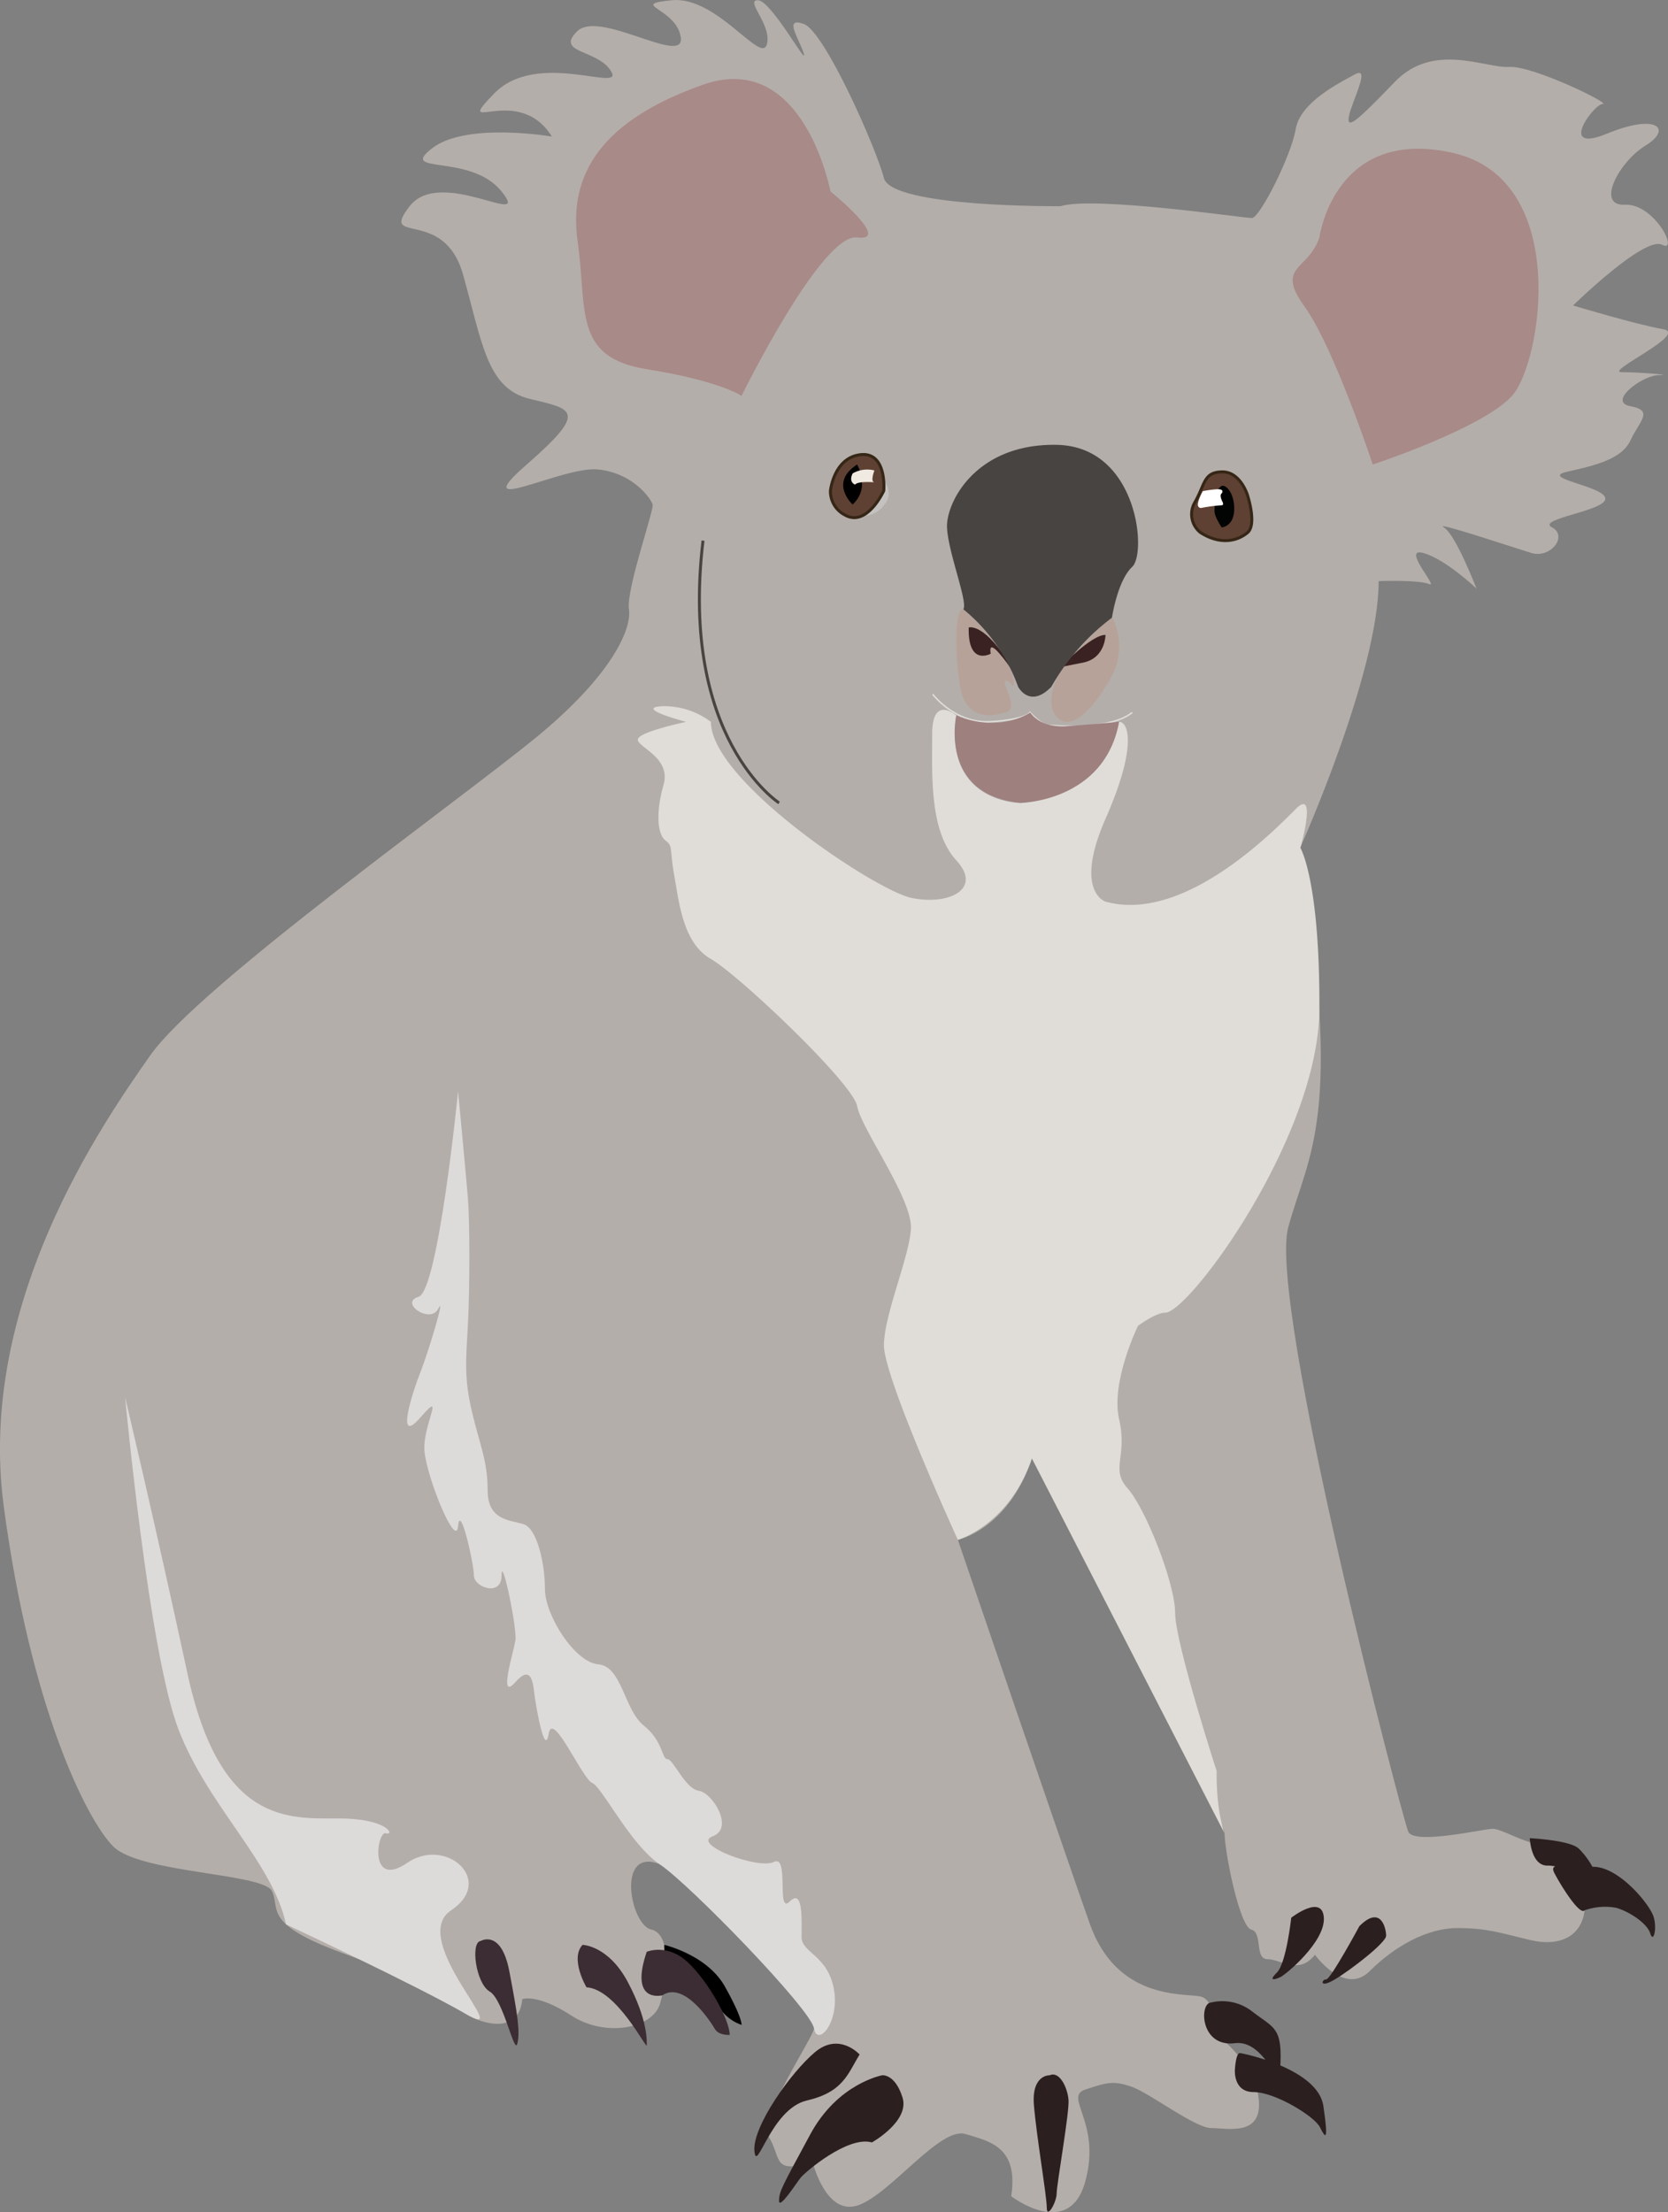 <svg id="Layer_1" data-name="Layer 1" xmlns="http://www.w3.org/2000/svg" viewBox="0 0 281.44 373.24"><rect x="0" y="0" width="281.44" height="373.24" fill="#808080" stroke="none"/><defs><style>.cls-1{fill:#b4aeaa;}.cls-2{fill:#c4c2c0;}.cls-3{fill:#5e4133;stroke:#352616;}.cls-15,.cls-17,.cls-3,.cls-7{stroke-miterlimit:10;}.cls-17,.cls-3,.cls-7{stroke-width:0.5px;}.cls-4{fill:#f1eae2;}.cls-5{fill:#020303;}.cls-6{fill:#b6a298;}.cls-7{fill:#fff;stroke:#fff;}.cls-8{fill:#3a2222;}.cls-9{fill:#484441;}.cls-10{fill:#dddada;}.cls-11{fill:#e0ddd8;}.cls-12{fill:#3b2d33;}.cls-13{fill:#a88a88;}.cls-14{fill:#2b1f1f;}.cls-15,.cls-17{fill:none;}.cls-15{stroke:#e0ddd8;stroke-width:0.25px;}.cls-16{fill:#9e807f;}.cls-17{stroke:#484441;}</style></defs><title>koala</title><path class="cls-1" d="M243.33,60s-28.53.25-29.81-4.75-10-24.75-13.52-26-.75,2.5,0,5-5.5-9-7.75-9,2.5,4.25,1.5,7.5-8.5-8.25-16-7.5.75,1.25,1.5,6.25-13.75-4.75-17.5-1,3.5,3,5.75,6.75S155,33.5,147.75,41s4-2,9.75,7.25c0,0-14.5-2.5-20.25,2s6.5.75,11.75,7.25-10.25-4.25-15.5,2.5,5.75,0,9,11.5,4,19.25,11.25,21,10,1.92-.5,11.08,6,.24,12,.83,9,5,9.25,5.92-4.5,14.41-4,17.66-2.75,11-15.5,21.5-57,42-65.25,53.75-29.25,42-24.75,76,14,53,18.5,57.5,25.25,4.5,26.75,7.5-1.75,5.5,12,10.5,18,8.5,20.75,10.25,9,3.5,9.5-2.5c0,0,2.5-1,8.25,2.75s13.75,2.25,15-2,2-11.75-1.5-12.5-6-14,1.5-11,26.25,25.78,26,27.64-9.5,15.11-7.5,18.61.5,6,7.25,4c0,0,2.25,9.25,7.75,7.25s13.75-13.25,18-12,9,2.25,7.75,10.5c0,0,9.75,7.5,12.5-2.5s-3.75-14.25,0-15.5,4.75-1.5,7.75-.5,10.75,7,13.5,7,8.75,1.5,8-5S269,368,269,368s.75-5.5-2.25-6-14,.5-18.5-12.25S226,285,226,285s8.5-1.75,12.5-13.75c0,0,32.5,60.25,32.5,63.25s2.5,15.75,4.5,16.25.5,5,2.75,5,5.25,2.75,8-.75c0,0,5,7,9.25,2.75s9.75-7.25,14.75-7.25,7,.75,12.25,2,8.75-.75,9.25-5-3.25-7.75-4-7.75-1.5-3.5-3.75-3.5-6.25-2.5-7.75-2.5-13.25,2.75-14.25.5-23.75-89.25-20.25-102,9.25-18.25,2-64c0,0,13.25-29.5,13.25-45,0,0,6.75-.25,8.5.5s-4.75-6.25-1-5.25,9,6,9,6-3.5-9.12-5.5-10.31,11.5,3.31,14.75,4.31,6.25-2.87,3.5-4.31,9-2.76,9-4.85-11.25-3.46-6.5-4.53,9.25-2.1,10.75-5.33,4-5,0-5.73,2-5.25,4.75-5.25S341,88,338,88s11.41-6.5,7-7.25-15.2-4-15.2-4,12-11.75,15-10.25-1.25-7-6.25-6.75-1-7.25,3.5-10,2-5.5-6.5-2-2.25-5-.75-5S323,36.25,319,36.5s-12.75-4.25-19.25,2.5-8.25,8.25-7.75,5.75,3.75-8.5,1-7S283.75,42.5,283,47s-6.06,15-7.4,15S248.92,58.25,243.33,60Z" transform="translate(-64.38 -25.21)"/><path class="cls-2" d="M209.85,112.23s4.37-3,3.67-5.79a2.83,2.83,0,0,1,.08,3.9A4.38,4.38,0,0,1,209.85,112.23Z" transform="translate(-64.38 -25.21)"/><path class="cls-3" d="M204.5,108s.58-5.58,5.08-6.08S213.5,108,213.5,108s-2.83,6.25-6.58,4.08A4.47,4.47,0,0,1,204.5,108Z" transform="translate(-64.38 -25.21)"/><path d="M209,103.58s2.32,3.92-.76,6.75C208.25,110.33,204.19,106.67,209,103.58Z" transform="translate(-64.38 -25.21)"/><path class="cls-4" d="M208.25,105.08a4.91,4.91,0,0,1,3.67-.5s-.75,1.92,0,2-2.67-.33-3.25.38C208.67,107,207.49,106.58,208.25,105.08Z" transform="translate(-64.38 -25.21)"/><path class="cls-3" d="M266.94,115.06a3.94,3.94,0,0,1-.94-5.12c1.75-3.06,1.44-5.06,4.56-5.12s4.31,3.94,4.31,3.94,1.63,4.94,0,6.31S270.38,117.25,266.94,115.06Z" transform="translate(-64.38 -25.21)"/><path class="cls-5" d="M270.5,107.19a3,3,0,0,0-1.25,2.75c.31,1.69-.56,1.31,1.25,4.25,0,0,2-.12,2.12-2.87S271.32,106.94,270.5,107.19Z" transform="translate(-64.38 -25.21)"/><path class="cls-6" d="M226.92,128s8.83,7.67,8.5,13c0,0-1.5-1.71-1.5-.61s2.33,4.36.17,5-6.92,1.71-7.83-5S225.67,127.83,226.92,128Z" transform="translate(-64.38 -25.21)"/><path class="cls-7" d="M267.09,110.65a24.7,24.7,0,0,1,3.38-.44c.25.13-.83-1.27-.16-1.92s-2.82,0-2.82,0S266.13,110.82,267.09,110.65Z" transform="translate(-64.38 -25.21)"/><path class="cls-8" d="M227.83,131.08s2.67-1,7.42,7-4.58-7.75-3.71-2.58C231.54,135.5,227.67,137.67,227.83,131.08Z" transform="translate(-64.38 -25.21)"/><path class="cls-6" d="M245.76,135.44s5.83-6.35,6.24-6,2.5,5,0,9.75-6.92,10.15-9.5,6.74S244.93,135.21,245.76,135.44Z" transform="translate(-64.38 -25.21)"/><path class="cls-8" d="M243.33,137.75s5.25-5.5,7.58-5.42c0,0,0,3.92-3.79,4.67Z" transform="translate(-64.38 -25.21)"/><path class="cls-9" d="M226.92,128a30.11,30.11,0,0,1,9.25,13.08s1.94,3.75,5.6,0A38,38,0,0,1,252,129.42s.92-6.25,3.42-8.58.92-20.33-12.75-20.58S224,110,224.17,114.19,227.74,126.84,226.92,128Z" transform="translate(-64.38 -25.21)"/><path class="cls-10" d="M141.67,209.33S138.33,243,135,244s2,4.67,3.33,2-1.67,7.33-3,10.67-4.33,12.67,0,7.67.33,1.33.67,5.67,5.33,16.67,5.67,12.67,2.67,6.33,2.67,8.33,4.67,3.67,4.67,0,2.67,9,2.33,11-2.94,10.33,0,7,3,.67,3.3,2.67,1.67,10,2.33,6,5.67,7.67,7.33,8.33,6.44,10.43,11.42,13.75,25.42,24.36,26,27.64,4.44-1.06,3.34-6.72-5.43-6-5.43-8.67.33-8.33-2-6,0-8-2.67-6.67-14-3-10.33-4.33,0-7.33-2.33-7.67S178,322,177,322s-.67-3-4-5.67-3.67-10-7.67-10.33-9-8.33-9-12.67-1.33-10.33-3.67-11-6-.67-6-5.67S145.33,269,144,263.33s-1-8.67-.67-14.67.33-17.33,0-21.33S141.67,209.33,141.67,209.33Z" transform="translate(-64.38 -25.21)"/><path class="cls-11" d="M184.33,147a13.11,13.11,0,0,0-8.33-2.64c-4.67.33,4.17,2.64,4.17,2.64s-8.17,1.69-8.17,3,5.67,3,4.33,7.67-1,8.33.33,9.33.67,1.33,1.5,6,1.5,11.33,6.17,14,24,21,24.68,24.83,9.49,15.83,9.07,20.83-4.37,14-4.56,19.33S226,285,226,285s8.67-2.5,12.5-13.75S257,246.67,261,246.67s25.92-29.66,26-51.33-3.21-27.09-3.21-27.09,2.92-10.25-.75-6.58S264.17,181,250.92,177.33c0,0-5.42-1.67,0-14S254.75,147,253.21,147s.67,11.36-16.6,13.69c0,0-13,.06-10.88-14.76,0,0-4.06-3.57-4.06,3.09s-.54,16.33,4.06,21.33-1.56,7.67-7.64,6.33S184.33,157,184.33,147Z" transform="translate(-64.38 -25.21)"/><path class="cls-11" d="M256.4,248.88s-4.65,9.45-3.19,15.79-1.55,8.33,1.45,11.67,8,16,8,21,7,26.67,7,26.67c-.09,6.86,1.33,10.5,1.33,10.5l-32.5-63.25S243.14,247.76,256.4,248.88Z" transform="translate(-64.38 -25.21)"/><path class="cls-12" d="M145.5,352.67s3.46-2.06,4.83,5.17S152.17,368,151.67,370s-2.33-7.44-4.67-8.8S143.72,352.84,145.5,352.67Z" transform="translate(-64.38 -25.21)"/><path class="cls-12" d="M162.67,353.33s4.37.08,7.67,6.33,3.17,9.72,3.17,10.61-5-9.44-10.17-9.78C163.33,360.5,160.5,355.67,162.67,353.33Z" transform="translate(-64.38 -25.21)"/><path d="M176.46,353.33s7.21,1.67,10.21,7,2.83,6.5,2.83,6.5a7.36,7.36,0,0,1-4-3.33c-1.83-2.83-9-7-9-7Z" transform="translate(-64.38 -25.21)"/><path class="cls-12" d="M173.5,354.5s3.5-1.5,7,1.83,7,9.71,7,12.19c0,0-1.83.15-2.5-1s-5.16-8.16-8.88-5.67C176.12,361.83,170.5,363.33,173.5,354.5Z" transform="translate(-64.38 -25.21)"/><path class="cls-10" d="M85.5,261s4,43,9,56,15.8,22.26,18.15,32.88c0,0,21.68,10.12,30.35,15.12s-10-12.5-2.5-17.5-.85-12.5-7.42-8-5.08-5.5-3.58-5,.5-2.5-8-2.5-20,1-25.5-24.5S85.5,261,85.5,261Z" transform="translate(-64.38 -25.21)"/><path class="cls-13" d="M204.5,57.5S200,33.5,183,39.5,160.2,54.5,161.85,66,161,85.5,173.5,87.5s16,4.5,16,4.5S203,64.54,209,65.27,204.5,57.5,204.5,57.5Z" transform="translate(-64.38 -25.21)"/><path class="cls-13" d="M287,65.27S289.5,46.5,309.5,51s15,35.5,10,41S296,103.58,296,103.58s-6.5-19.7-11.5-26.64S285.14,70.9,287,65.27Z" transform="translate(-64.38 -25.21)"/><path class="cls-14" d="M209.42,371.83s-3.42-3.82-7.5-.42S191.33,384,191.67,388.08s2.74-7.08,8.87-8.5S207.42,375.08,209.42,371.83Z" transform="translate(-64.38 -25.21)"/><path class="cls-14" d="M213.25,375.33s-7.5,1.33-12.17,10-5.25,9.58-5.25,11.17,2.92-3,3.67-3.92,7.92-7.08,12-5.92c0,0,6.41-3.58,5.16-7.58S213.25,375.33,213.25,375.33Z" transform="translate(-64.38 -25.21)"/><path class="cls-14" d="M241.5,375.33s-3.08-.16-2.67,5S241,395.67,241,397.67s1.67-.92,1.67-2.42,2.17-13.68,2-15.76S243.17,374.59,241.5,375.33Z" transform="translate(-64.38 -25.21)"/><path class="cls-14" d="M272.75,374.25s-.42,3.92,3.17,3.92,10.25,4.08,11.17,5.92,1.5,2.67.58-3.58-13.4-8.86-14.08-8.92S272.75,374.25,272.75,374.25Z" transform="translate(-64.38 -25.21)"/><path class="cls-14" d="M268.37,363.15a8.16,8.16,0,0,1,7.3,1.43c3.58,2.75,5,2.64,4.76,8.67s-2.21-4-7.7-3.33S266.74,364.06,268.37,363.15Z" transform="translate(-64.38 -25.21)"/><path class="cls-14" d="M282.25,348.75s-.83,7.67-2.42,9.25-.24,1.17.63.75,7.54-5.92,7.29-10S282.25,348.75,282.25,348.75Z" transform="translate(-64.38 -25.21)"/><path class="cls-14" d="M293.75,350.17s-4.91,9.09-5.62,9-1.29,1.63,1.46,0,8.67-6.22,8.67-7.38S297.42,346.5,293.75,350.17Z" transform="translate(-64.38 -25.21)"/><path class="cls-14" d="M331.75,347.5a10.32,10.32,0,0,1,5.33-.42c2.33.67,5.25,2.67,5.75,4.33s1.17-.66.58-2.75-5.91-8.62-10.33-8.5-7.5-1-6.42,1.08S330.92,348.42,331.75,347.5Z" transform="translate(-64.38 -25.21)"/><path class="cls-14" d="M322.5,335.33s6.75.33,8.25,1.75a12.81,12.81,0,0,1,3,4.58c.25.92-5.42-1.73-8.25-1.7S322.5,335.33,322.5,335.33Z" transform="translate(-64.38 -25.21)"/><path class="cls-15" d="M221.75,142.33s3.75,5,9.75,4.64,6.67-1.56,6.67-1.56,1.83,2.08,3.17,2.17,10.42.83,14.08-2.17" transform="translate(-64.38 -25.21)"/><path class="cls-16" d="M225.73,145.91s-3,13.43,10.88,14.76c0,0,14.15-.21,16.6-13.69,0,0-.71.14-9,.75,0,0-4.08.44-6-2.31C238.17,145.42,233.21,149,225.73,145.91Z" transform="translate(-64.38 -25.21)"/><path class="cls-17" d="M195.83,160.67S179,149.83,183,116.42" transform="translate(-64.38 -25.21)"/></svg>